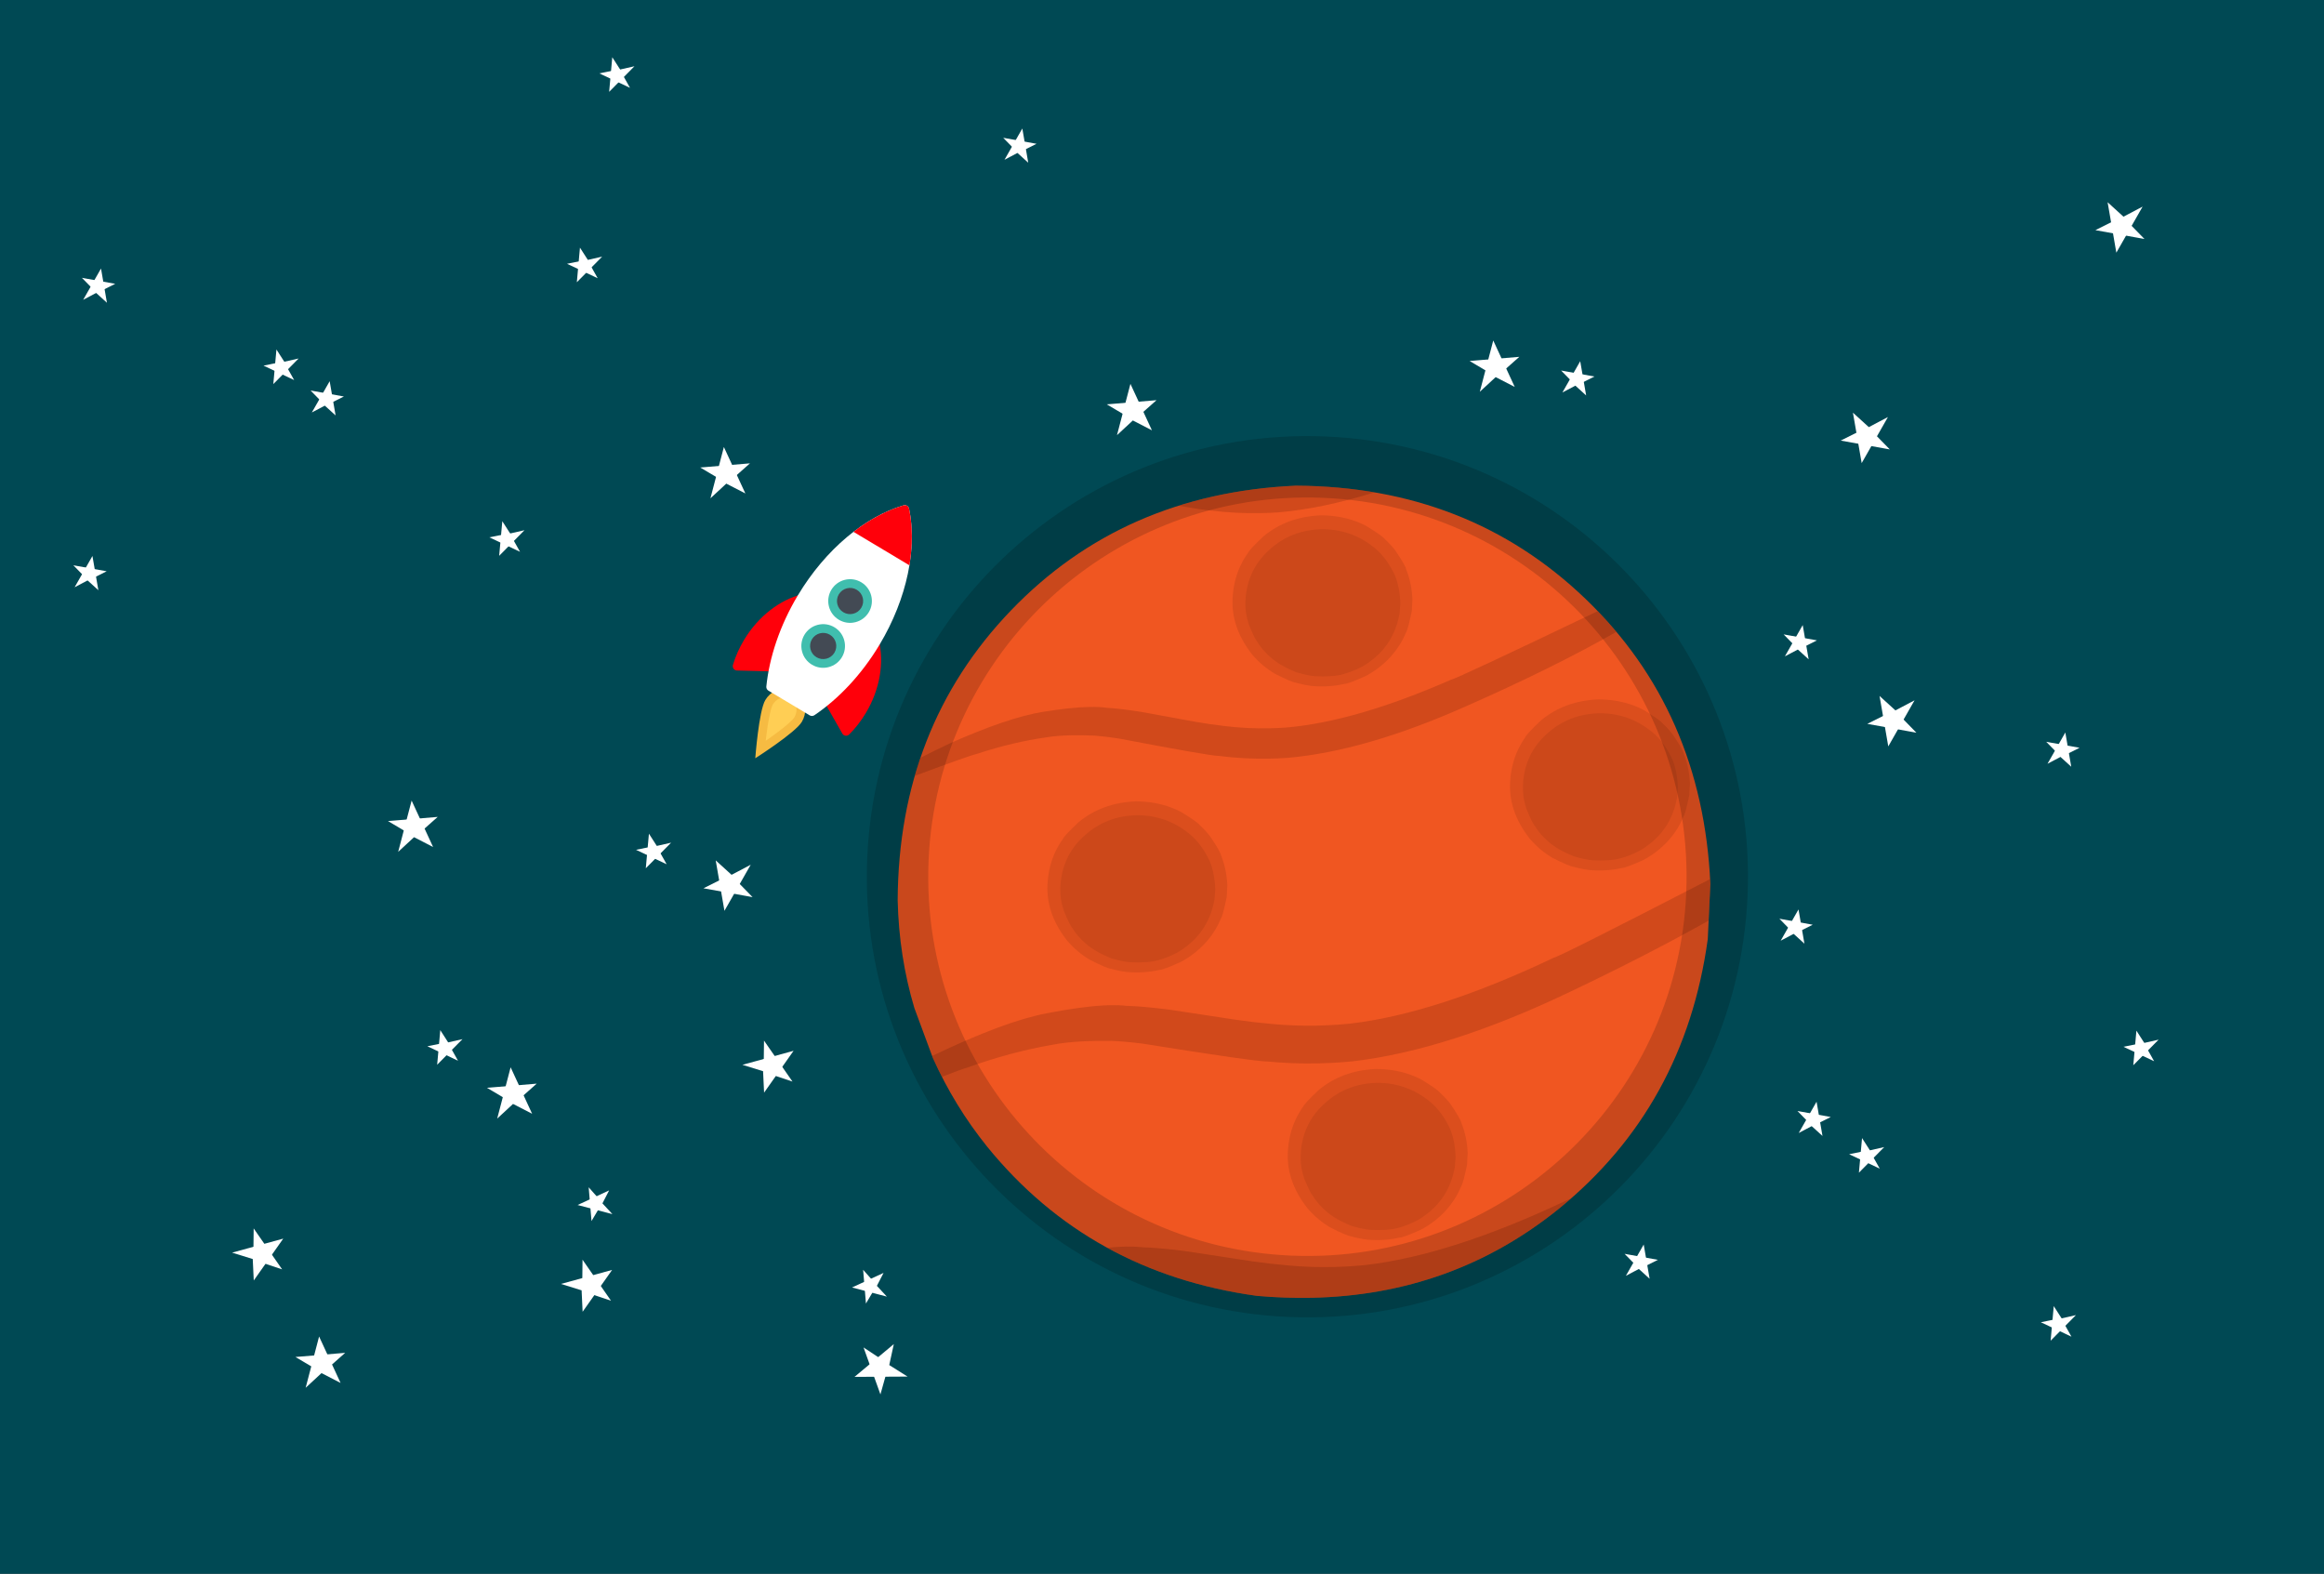 <?xml version="1.0" encoding="utf-8"?>
<svg xmlns="http://www.w3.org/2000/svg" xmlns:xlink="http://www.w3.org/1999/xlink" version= "1.1" width="1920px" height="1300px" viewBox="-600 64 1920 1300">
<rect x="-600" y="64" width="1920" height="1300" fill="#333333" stroke="none"/>
<g id="layer1">
<g style="fill:rgb(0,73,84); fill-opacity:1.0; stroke-linejoin: miter">
<path d="M-600.001,61.973C-600.538,61.973,-601.053,62.187,-601.433,62.567C-601.813,62.947,-602.027,63.462,-602.027,63.999L-602.025,1364C-602.025,1365.118,-601.119,1366.025,-600,1366.025L1320.001,1366.026C1320.538,1366.026,1321.053,1365.813,1321.433,1365.433C1321.813,1365.053,1322.026,1364.538,1322.026,1364.001L1322.025,64C1322.025,62.881,1321.118,61.974,1320,61.974L-600.001,61.973 Z"/>
</g>
<g style="fill:rgb(240,86,33); fill-opacity:1.0; stroke-linejoin: miter">
<path d="M470.573,465.199Q327.99,471.672,235.171,568.307Q142.351,664.942,141.624,807.67Q142.694,854.152,155.413,896.673L170.637,937.812Q188.57,977.764,215.705,1011.403Q300.373,1115.456,438.479,1134.471Q461.459,1136.487,483.434,1136.045Q599.699,1133.703,687.828,1062.537Q791.88,977.869,810.896,839.763L813.043,794.147Q806.57,651.564,709.935,558.745Q613.3,465.926,470.573,465.199 Z"/>
</g>
<g>
<g style="fill:rgb(165,56,19); fill-opacity:0.271; stroke-linejoin: miter">
<path d="M413.974,795.3L413.474,804.908Q410.281,820.581,408.528,823.048Q406.184,828.678,402.911,833.751Q396.365,843.897,386.106,851.817Q380.941,855.775,375.343,858.72Q360.971,865.198,357.577,865.278Q345.085,868.132,330.864,866.936Q324.072,866.042,317.866,864.264Q314.397,863.927,300.569,856.939Q289.918,850.73,281.612,840.983Q263.035,817.376,265.628,791.498Q266.74,778.616,271.875,767.655Q274.442,762.174,278.014,757.173Q279.23,754.315,290.879,743.366Q310.275,727.16,338.337,725.964Q352.38,726.041,364.398,729.948Q370.407,731.901,375.909,734.813Q389.222,742.928,391.277,745.701Q396.02,750.048,399.776,754.913Q408.301,767.527,408.822,770.671Q413.372,781.951,413.974,795.3"/>
</g>
<g style="fill:rgb(165,56,19); fill-opacity:0.271; stroke-linejoin: miter">
<path d="M404.002,798.827L403.352,807.085Q398.692,832.514,378.723,846.834Q370.804,853.047,356.875,857.19Q347.787,859.631,333.527,858.841Q327.779,858.432,318.934,855.831Q318.104,855.818,311.838,852.845Q300.126,847.496,292.214,838.785Q289.046,835.602,285.825,830.492Q283.77,828.215,278.909,816.391Q275.652,806.881,276.005,797.081Q277.1,771.685,295.126,755.05Q313.824,737.562,340.486,737.42Q365.491,737.859,384.37,754.297Q393.407,762.389,399.634,775.891Q403.586,785.776,404.002,798.827"/>
</g>
</g>
<g>
<g style="fill:rgb(165,56,19); fill-opacity:0.271; stroke-linejoin: miter">
<path d="M612.539,1016.376L612.038,1025.984Q608.845,1041.658,607.093,1044.124Q604.748,1049.754,601.475,1054.827Q594.929,1064.973,584.671,1072.893Q579.505,1076.851,573.908,1079.796Q559.535,1086.274,556.142,1086.354Q543.65,1089.208,529.429,1088.012Q522.636,1087.118,516.431,1085.34Q512.962,1085.003,499.134,1078.015Q488.482,1071.806,480.177,1062.06Q461.599,1038.453,464.193,1012.574Q465.305,999.692,470.439,988.731Q473.006,983.25,476.579,978.249Q477.795,975.392,489.443,964.442Q508.839,948.236,536.901,947.04Q550.945,947.117,562.962,951.024Q568.971,952.977,574.474,955.889Q587.787,964.005,589.842,966.777Q594.585,971.125,598.34,975.989Q606.866,988.604,607.386,991.747Q611.937,1003.027,612.539,1016.376"/>
</g>
<g style="fill:rgb(165,56,19); fill-opacity:0.271; stroke-linejoin: miter">
<path d="M602.566,1019.903L601.916,1028.161Q597.257,1053.59,577.288,1067.91Q569.368,1074.123,555.439,1078.266Q546.351,1080.707,532.091,1079.918Q526.344,1079.508,517.499,1076.907Q516.668,1076.894,510.403,1073.921Q498.691,1068.572,490.779,1059.861Q487.61,1056.678,484.389,1051.568Q482.334,1049.291,477.474,1037.467Q474.217,1027.957,474.569,1018.157Q475.664,992.761,493.69,976.126Q512.389,958.639,539.05,958.496Q564.055,958.936,582.934,975.373Q591.971,983.465,598.198,996.967Q602.15,1006.852,602.566,1019.903"/>
</g>
</g>
<g>
<g style="fill:rgb(165,56,19); fill-opacity:0.271; stroke-linejoin: miter">
<path d="M796.159,711.074L795.658,720.682Q792.465,736.355,790.713,738.822Q788.368,744.452,785.095,749.524Q778.549,759.671,768.29,767.591Q763.125,771.549,757.528,774.494Q743.155,780.971,739.762,781.052Q727.27,783.906,713.049,782.71Q706.256,781.816,700.051,780.037Q696.582,779.701,682.754,772.713Q672.102,766.503,663.797,756.757Q645.22,733.15,647.813,707.272Q648.925,694.39,654.059,683.428Q656.626,677.948,660.199,672.947Q661.415,670.089,673.063,659.139Q692.459,642.933,720.521,641.738Q734.565,641.815,746.582,645.722Q752.591,647.675,758.094,650.587Q771.407,658.702,773.462,661.475Q778.204,665.822,781.96,670.687Q790.486,683.301,791.006,686.444Q795.557,697.725,796.159,711.074"/>
</g>
<g style="fill:rgb(165,56,19); fill-opacity:0.271; stroke-linejoin: miter">
<path d="M786.186,714.601L785.536,722.859Q780.877,748.287,760.908,762.608Q752.988,768.821,739.059,772.963Q729.971,775.405,715.712,774.615Q709.964,774.206,701.119,771.605Q700.288,771.592,694.023,768.618Q682.311,763.27,674.399,754.559Q671.23,751.375,668.01,746.266Q665.954,743.988,661.094,732.165Q657.837,722.655,658.189,712.854Q659.284,687.459,677.31,670.824Q696.009,653.336,722.67,653.194Q747.675,653.633,766.554,670.071Q775.591,678.163,781.818,691.665Q785.77,701.549,786.186,714.601"/>
</g>
</g>
<g>
<g style="fill:rgb(165,56,19); fill-opacity:0.271; stroke-linejoin: miter">
<path d="M566.891,559.024L566.391,568.632Q563.198,584.305,561.446,586.772Q559.101,592.402,555.828,597.475Q549.282,607.621,539.023,615.541Q533.858,619.499,528.26,622.444Q513.888,628.922,510.495,629.002Q498.002,631.856,483.781,630.66Q476.989,629.766,470.784,627.987Q467.314,627.651,453.487,620.663Q442.835,614.453,434.53,604.707Q415.952,581.1,418.546,555.222Q419.658,542.34,424.792,531.379Q427.359,525.898,430.932,520.897Q432.147,518.039,443.796,507.09Q463.192,490.883,491.254,489.688Q505.297,489.765,517.315,493.672Q523.324,495.625,528.826,498.537Q542.139,506.652,544.194,509.425Q548.937,513.772,552.693,518.637Q561.218,531.251,561.739,534.395Q566.289,545.675,566.891,559.024"/>
</g>
<g style="fill:rgb(165,56,19); fill-opacity:0.271; stroke-linejoin: miter">
<path d="M556.919,562.551L556.269,570.809Q551.609,596.237,531.64,610.558Q523.721,616.771,509.792,620.913Q500.704,623.355,486.444,622.565Q480.697,622.156,471.851,619.554Q471.021,619.542,464.755,616.568Q453.044,611.22,445.132,602.509Q441.963,599.325,438.742,594.216Q436.687,591.938,431.826,580.115Q428.569,570.605,428.922,560.804Q430.017,535.409,448.043,518.774Q466.741,501.286,493.403,501.144Q518.408,501.583,537.287,518.021Q546.324,526.112,552.551,539.615Q556.503,549.499,556.919,562.551"/>
</g>
</g>
<g style="fill:rgb(165,56,19); fill-opacity:0.404; stroke-linejoin: miter">
<path d="M720.002,568.812Q603.777,624.531,598.747,625.485Q519.944,660.056,462.596,664.986Q455.65,665.473,448.779,665.611Q429.378,666.002,410.567,663.616Q399.226,662.285,387.491,660.24L343.036,652.09Q324.981,649.279,314.514,648.699Q308.486,647.806,300.018,647.976Q284.73,648.284,261.487,652.06Q232.832,656.723,184.792,678.034Q171.567,684.308,160.428,689.997Q157.915,697.385,155.736,704.942Q200.91,688.109,207.807,686.499Q236.878,677.01,264.424,673.099Q273.054,671.636,285.202,671.392Q293.742,671.22,304.021,671.65Q312.824,672.273,324.595,674.113Q399.238,688.365,407.102,688.458Q427.871,691.107,449.325,690.675Q456.467,690.531,463.685,690.046Q527.519,684.481,609.746,648.047Q682.272,616.166,735.416,585.945Q728.063,577.187,720.01,568.811 Z"/>
</g>
<g style="fill:rgb(165,56,19); fill-opacity:0.404; stroke-linejoin: miter">
<path d="M812.835,790.152Q689.065,854.033,683.276,855.312Q586.525,901.288,515.355,909.575Q506.731,910.442,498.187,910.872Q493.109,911.128,488.06,911.229Q469.117,911.611,450.567,909.826Q436.406,908.595,421.727,906.491L366.109,898.021Q343.539,895.201,330.493,894.873Q324.728,894.195,317.209,894.347Q314.902,894.393,312.43,894.518Q293.419,895.475,264.641,901.047Q229.162,907.924,170.189,936.245Q170.133,936.274,170.077,936.303L170.637,937.812Q174.223,945.8,178.177,953.536Q194.793,947.068,199.144,945.913Q234.959,933.014,269.086,927.114Q279.768,924.97,294.875,924.209Q299.558,923.973,304.667,923.87Q311.142,923.74,318.3,923.823Q329.277,924.268,343.991,926.115Q437.4,941.045,447.188,940.865Q467.691,942.853,488.652,942.431Q494.214,942.319,499.808,942.037Q508.689,941.59,517.651,940.715Q596.867,931.393,697.808,882.971Q760.709,853.026,811.607,824.473L811.61,824.474L811.61,824.475L811.607,824.474L811.615,824.475L811.615,824.475L811.615,824.475L811.615,824.475L811.616,824.475L813.043,794.147Q812.952,792.145,812.843,790.152 Z"/>
</g>
<g style="fill:rgb(165,56,19); fill-opacity:0.404; stroke-linejoin: miter">
<path d="M697.869,1054.063Q696.548,1054.613,696.061,1054.721Q599.311,1100.696,528.14,1108.984Q519.517,1109.851,510.973,1110.281Q505.895,1110.537,500.846,1110.638Q481.903,1111.02,463.352,1109.235Q449.191,1108.004,434.513,1105.9L378.894,1097.43Q356.324,1094.61,343.279,1094.282Q337.514,1093.604,329.995,1093.756Q327.688,1093.802,325.216,1093.927Q320.288,1094.175,314.704,1094.733Q370.03,1125.047,438.479,1134.471Q461.459,1136.487,483.434,1136.045Q599.699,1133.703,687.828,1062.537Q692.955,1058.365,697.876,1054.063 Z"/>
</g>
<g style="fill:rgb(165,56,19); fill-opacity:0.404; stroke-linejoin: miter">
<path d="M470.573,465.199Q418.853,467.547,373.681,481.758Q395.657,485.601,399.729,485.649Q420.498,488.298,441.952,487.866Q449.094,487.722,456.312,487.237Q492.915,484.046,535.566,470.705Q504.364,465.371,470.573,465.199 Z"/>
</g>
<g style="fill:rgb(255,206,84); fill-opacity:1.0; stroke-linejoin: miter">
<path d="M28.229,683.272C28.579,679.625,29.059,674.979,29.686,670.132C32.033,651.85,34.243,646.005,35.359,644.146C37.026,641.353,39.41,639.154,42.252,637.779L43.235,637.303L51.896,622.636L69.837,635.201L61.628,648.275L61.669,649.394C61.806,652.548,60.991,655.69,59.326,658.489C58.208,660.341,54.111,665.061,39.116,675.77C35.136,678.61,31.267,681.242,28.229,683.272 Z"/>
</g>
<g style="fill:rgb(246,187,66); fill-opacity:1.0; stroke-linejoin: miter">
<path d="M50.778,617.448L40.683,634.533C37.344,636.148,34.37,638.779,32.264,642.299C26.883,651.294,23.984,690.36,23.984,690.36C23.984,690.36,57.032,669.338,62.421,660.336C64.519,656.823,65.434,652.952,65.276,649.241L74.709,634.216L50.778,617.448 Z M59.17,645.404L57.979,647.309L58.073,649.55C58.175,651.998,57.536,654.451,56.229,656.636C55.799,657.355,52.842,661.532,37.043,672.819C35.533,673.892,34.049,674.936,32.616,675.924C32.814,674.193,33.028,672.393,33.267,670.564C35.739,651.301,38.016,646.721,38.456,645.999C39.762,643.81,41.623,642.091,43.823,641.031L45.789,640.079L46.9,638.2L53.016,627.83L64.954,636.189L59.17,645.404 Z"/>
</g>
<g style="fill:rgb(255,0,10); fill-opacity:1.0; stroke-linejoin: miter">
<path d="M82.489,645.269C84.219,643.857,85.935,642.388,87.629,640.876L120.385,602.324C121.634,600.388,122.854,598.422,124.048,596.441C124.73,595.287,125.412,594.133,126.07,592.974C130.489,611.203,127.154,633.2,115.302,653.02C111.349,659.619,106.746,665.498,101.682,670.587C101.647,670.623,101.446,670.821,101.446,670.821C100.302,671.873,98.557,672.098,97.157,671.261C96.693,670.979,96.316,670.61,96.035,670.189C96.035,670.189,95.82,669.855,95.75,669.704L82.034,645.634C82.19,645.513,82.334,645.39,82.489,645.269 Z"/>
</g>
<g style="fill:rgb(255,0,10); fill-opacity:1.0; stroke-linejoin: miter">
<path d="M62.433,554.892C61.724,556.025,61.03,557.171,60.337,558.322C59.154,560.306,57.998,562.311,56.889,564.326C50.144,567.069,38.401,611.426,38.401,611.426C37.875,613.633,37.392,615.835,36.962,618.033C36.922,618.224,36.893,618.411,36.853,618.601L9.153,617.9C8.991,617.908,8.591,617.878,8.591,617.878C8.087,617.829,7.589,617.671,7.115,617.392C5.714,616.554,5.094,614.914,5.479,613.403C5.479,613.403,5.554,613.139,5.575,613.09C7.659,606.222,10.657,599.388,14.608,592.783C26.47,572.955,44.274,559.615,62.433,554.892 Z"/>
</g>
<g style="fill:rgb(255,255,255); fill-opacity:1.0; stroke-linejoin: miter">
<path d="M59.037,556.018C44.178,580.862,35.565,607.139,33.109,631.115C32.998,632.453,33.619,633.792,34.851,634.525L68.945,654.929C70.176,655.657,71.651,655.576,72.777,654.845C92.747,641.342,111.822,621.333,126.681,596.489C149.776,557.897,157.734,516.337,151.052,484.281C150.856,483.326,150.255,482.369,149.354,481.826C148.443,481.285,147.321,481.207,146.376,481.488C114.972,490.759,82.122,517.429,59.037,556.018 Z"/>
</g>
<g style="fill:rgb(67,74,84); fill-opacity:1.0; stroke-linejoin: miter">
<path d="M105.808,574.475C102.07,575.414,98.192,574.839,94.889,572.863C91.585,570.883,89.244,567.737,88.304,563.999C87.365,560.261,87.94,556.383,89.915,553.075C91.89,549.773,95.046,547.429,98.773,546.493C102.511,545.553,106.389,546.128,109.702,548.101C116.527,552.188,118.759,561.065,114.676,567.889C112.691,571.194,109.545,573.535,105.818,574.472C105.808,574.475,105.808,574.475,105.808,574.475 Z"/>
</g>
<g style="fill:rgb(67,74,84); fill-opacity:1.0; stroke-linejoin: miter">
<path d="M83.591,611.611C79.854,612.551,75.977,611.981,72.673,610C69.37,608.025,67.028,604.874,66.089,601.141C65.15,597.403,65.724,593.52,67.698,590.212C69.674,586.91,72.819,584.569,76.557,583.629C80.295,582.69,84.173,583.265,87.486,585.238C94.311,589.325,96.543,598.202,92.461,605.025C90.476,608.336,87.33,610.671,83.591,611.611L83.591,611.612 Z"/>
</g>
<g style="fill:rgb(64,190,174); fill-opacity:1.0; stroke-linejoin: miter">
<path d="M111.556,545.009C107.419,542.539,102.566,541.822,97.894,542.996C93.232,544.168,89.296,547.096,86.819,551.228C84.353,555.358,83.63,560.213,84.803,564.879C85.978,569.552,88.909,573.482,93.036,575.96C97.173,578.43,102.025,579.142,106.687,577.97C111.359,576.796,115.297,573.874,117.773,569.741C122.878,561.209,120.089,550.114,111.556,545.009 Z M111.58,566.036C110.041,568.601,107.619,570.301,104.929,570.978C102.249,571.652,99.3,571.301,96.742,569.766C91.615,566.699,89.944,560.055,93.012,554.928C94.54,552.366,96.974,550.668,99.653,549.994C102.344,549.318,105.281,549.665,107.85,551.198C112.976,554.265,114.647,560.909,111.58,566.036 Z"/>
</g>
<g style="fill:rgb(64,190,174); fill-opacity:1.0; stroke-linejoin: miter">
<path d="M75.68,580.138C71.007,581.313,67.08,584.232,64.603,588.365C62.126,592.497,61.413,597.35,62.588,602.022C63.761,606.689,66.682,610.622,70.82,613.097C74.957,615.567,79.8,616.288,84.472,615.113C89.144,613.938,93.081,611.011,95.558,606.878C100.662,598.346,97.873,587.25,89.34,582.146C85.204,579.676,80.352,578.963,75.68,580.138 Z M89.364,603.173C87.827,605.743,85.403,607.438,82.713,608.115C80.032,608.788,77.085,608.443,74.526,606.903C69.398,603.836,67.728,597.192,70.795,592.065C72.324,589.503,74.758,587.804,77.437,587.131C80.128,586.455,83.065,586.802,85.634,588.335C90.761,591.402,92.431,598.045,89.364,603.173 Z"/>
</g>
<g style="fill:rgb(255,0,10); fill-opacity:1.0; stroke-linejoin: miter">
<path d="M151.341,530.985L105.095,503.324C118.503,492.994,132.585,485.561,146.376,481.488C147.321,481.207,148.443,481.285,149.354,481.826C150.255,482.369,150.856,483.326,151.052,484.281C153.993,498.368,154.097,514.287,151.341,530.985 Z"/>
</g>
<g style="fill:rgb(17,123,189); fill-opacity:1.0; stroke-linejoin: miter">
<path d="M194.238,1289.266L194.238,1289.267Q194.237,1289.267,194.258,1289.267Q194.279,1289.267,194.354,1289.267Q194.466,1289.267,194.513,1289.267Q194.581,1289.267,194.628,1289.268L194.672,1289.268Q194.71,1289.268,194.733,1289.268L194.753,1289.268Q194.77,1289.268,194.777,1289.268Q194.79,1289.268,194.787,1289.268Q194.798,1289.268,194.903,1289.268Q194.942,1289.268,194.999,1289.268L195.125,1289.268L195.178,1289.268Q195.225,1289.267,195.256,1289.267Q195.338,1289.267,195.337,1289.267L195.315,1289.267L195.255,1289.267L195.165,1289.267L195.052,1289.267L194.924,1289.267L194.41,1289.267L194.319,1289.267L194.26,1289.266L194.238,1289.266"/>
</g>
<g>
<g style="fill:rgb(255,255,255); fill-opacity:1.0; stroke-linejoin: miter">
<path d="M-1.96,433.257L-7.514,454.445L-13.067,475.633Q-6.514,469.567,0.04,463.501Q7.918,467.565,15.795,471.629L-1.96,433.257"/>
</g>
<g style="fill:rgb(255,255,255); fill-opacity:1.0; stroke-linejoin: miter">
<path d="M-16.297,449.763L-18.891,449.976L-21.485,450.188Q-10.341,456.795,0.802,463.402Q10.196,455.076,19.59,446.75L-16.297,449.763"/>
</g>
</g>
<g>
<g style="fill:rgb(255,255,255); fill-opacity:1.0; stroke-linejoin: miter">
<path d="M-259.938,725.321L-265.492,746.51L-271.045,767.698Q-264.492,761.632,-257.938,755.565Q-250.061,759.629,-242.183,763.693L-259.938,725.321"/>
</g>
<g style="fill:rgb(255,255,255); fill-opacity:1.0; stroke-linejoin: miter">
<path d="M-274.275,741.828L-276.869,742.04L-279.463,742.253Q-268.32,748.86,-257.176,755.467Q-247.782,747.141,-238.388,738.815L-274.275,741.828"/>
</g>
</g>
<g>
<g style="fill:rgb(255,255,255); fill-opacity:1.0; stroke-linejoin: miter">
<path d="M-178.138,945.664L-183.691,966.852L-189.245,988.041Q-182.691,981.974,-176.138,975.908Q-168.26,979.972,-160.382,984.036L-178.138,945.664"/>
</g>
<g style="fill:rgb(255,255,255); fill-opacity:1.0; stroke-linejoin: miter">
<path d="M-192.475,962.17L-195.069,962.383L-197.663,962.595Q-186.519,969.202,-175.375,975.81Q-165.981,967.484,-156.587,959.157L-192.475,962.17"/>
</g>
</g>
<g>
<g style="fill:rgb(255,255,255); fill-opacity:1.0; stroke-linejoin: miter">
<path d="M-336.379,1168.027L-341.932,1189.216L-347.486,1210.404Q-340.932,1204.337,-334.378,1198.271Q-326.501,1202.335,-318.623,1206.399L-336.379,1168.027"/>
</g>
<g style="fill:rgb(255,255,255); fill-opacity:1.0; stroke-linejoin: miter">
<path d="M-350.716,1184.534L-353.31,1184.746L-355.904,1184.958Q-344.76,1191.566,-333.616,1198.173Q-324.222,1189.847,-314.828,1181.521L-350.716,1184.534"/>
</g>
</g>
<g>
<g style="fill:rgb(255,255,255); fill-opacity:1.0; stroke-linejoin: miter">
<path d="M333.918,381.086L328.365,402.274L322.811,423.463Q329.365,417.396,335.918,411.33Q343.796,415.394,351.673,419.458L333.918,381.086"/>
</g>
<g style="fill:rgb(255,255,255); fill-opacity:1.0; stroke-linejoin: miter">
<path d="M319.581,397.593L316.987,397.805L314.393,398.017Q325.537,404.625,336.681,411.232Q346.075,402.906,355.469,394.579L319.581,397.593"/>
</g>
</g>
<g>
<g style="fill:rgb(255,255,255); fill-opacity:1.0; stroke-linejoin: miter">
<path d="M1106.289,669.09L1098.926,682.005L1091.563,694.921Q1096.925,692.095,1102.287,689.269Q1106.738,693.318,1111.189,697.366L1106.289,669.09"/>
</g>
<g style="fill:rgb(255,255,255); fill-opacity:1.0; stroke-linejoin: miter">
<path d="M1093.99,677.393L1092.252,677.077L1090.514,676.76Q1096.659,683.049,1102.805,689.339Q1110.426,685.53,1118.048,681.722L1093.99,677.393"/>
</g>
</g>
<g>
<g style="fill:rgb(255,255,255); fill-opacity:1.0; stroke-linejoin: miter">
<path d="M885.848,815.252L878.485,828.168L871.122,841.084Q876.484,838.258,881.846,835.432Q886.297,839.48,890.748,843.529L885.848,815.252"/>
</g>
<g style="fill:rgb(255,255,255); fill-opacity:1.0; stroke-linejoin: miter">
<path d="M873.549,823.555L871.811,823.239L870.073,822.923Q876.218,829.212,882.363,835.501Q889.985,831.693,897.606,827.884L873.549,823.555"/>
</g>
</g>
<g>
<g style="fill:rgb(255,255,255); fill-opacity:1.0; stroke-linejoin: miter">
<path d="M900.77,974.082L893.407,986.998L886.043,999.913Q891.406,997.087,896.768,994.261Q901.219,998.31,905.669,1002.358L900.77,974.082"/>
</g>
<g style="fill:rgb(255,255,255); fill-opacity:1.0; stroke-linejoin: miter">
<path d="M888.47,982.385L886.732,982.069L884.994,981.752Q891.14,988.042,897.285,994.331Q904.906,990.523,912.528,986.714L888.47,982.385"/>
</g>
</g>
<g>
<g style="fill:rgb(255,255,255); fill-opacity:1.0; stroke-linejoin: miter">
<path d="M757.962,1092.068L750.598,1104.984L743.235,1117.9Q748.597,1115.074,753.96,1112.248Q758.41,1116.296,762.861,1120.345L757.962,1092.068"/>
</g>
<g style="fill:rgb(255,255,255); fill-opacity:1.0; stroke-linejoin: miter">
<path d="M745.662,1100.372L743.924,1100.055L742.186,1099.739Q748.332,1106.028,754.477,1112.318Q762.098,1108.509,769.72,1104.701L745.662,1100.372"/>
</g>
</g>
<g>
<g style="fill:rgb(255,255,255); fill-opacity:1.0; stroke-linejoin: miter">
<path d="M889.332,580.361L881.969,593.277L874.606,606.192Q879.968,603.366,885.33,600.54Q889.781,604.589,894.232,608.637L889.332,580.361"/>
</g>
<g style="fill:rgb(255,255,255); fill-opacity:1.0; stroke-linejoin: miter">
<path d="M877.033,588.664L875.295,588.348L873.557,588.031Q879.702,594.321,885.847,600.61Q893.469,596.802,901.09,592.993L877.033,588.664"/>
</g>
</g>
<g>
<g style="fill:rgb(255,255,255); fill-opacity:1.0; stroke-linejoin: miter">
<path d="M705.517,362.396L698.154,375.311L690.791,388.227Q696.153,385.401,701.515,382.575Q705.966,386.624,710.417,390.672L705.517,362.396"/>
</g>
<g style="fill:rgb(255,255,255); fill-opacity:1.0; stroke-linejoin: miter">
<path d="M693.218,370.699L691.48,370.382L689.742,370.066Q695.887,376.355,702.032,382.645Q709.654,378.836,717.275,375.028L693.218,370.699"/>
</g>
</g>
<g>
<g style="fill:rgb(255,255,255); fill-opacity:1.0; stroke-linejoin: miter">
<path d="M244.601,170.153L237.238,183.069L229.875,195.985Q235.237,193.159,240.6,190.333Q245.05,194.381,249.501,198.429L244.601,170.153"/>
</g>
<g style="fill:rgb(255,255,255); fill-opacity:1.0; stroke-linejoin: miter">
<path d="M232.302,178.456L230.564,178.14L228.826,177.823Q234.971,184.113,241.117,190.402Q248.738,186.594,256.36,182.785L232.302,178.456"/>
</g>
</g>
<g>
<g style="fill:rgb(255,255,255); fill-opacity:1.0; stroke-linejoin: miter">
<path d="M633.665,345.263L628.111,366.452L622.558,387.64Q629.111,381.574,635.665,375.507Q643.542,379.572,651.42,383.636L633.665,345.263"/>
</g>
<g style="fill:rgb(255,255,255); fill-opacity:1.0; stroke-linejoin: miter">
<path d="M619.327,361.77L616.734,361.982L614.14,362.195Q625.284,368.802,636.427,375.409Q645.821,367.083,655.215,358.757L619.327,361.77"/>
</g>
</g>
<g>
<g style="fill:rgb(255,255,255); fill-opacity:1.0; stroke-linejoin: miter">
<path d="M-327.641,378.899L-335.004,391.815L-342.367,404.731Q-337.005,401.905,-331.643,399.079Q-327.192,403.127,-322.741,407.176L-327.641,378.899"/>
</g>
<g style="fill:rgb(255,255,255); fill-opacity:1.0; stroke-linejoin: miter">
<path d="M-339.94,387.202L-341.678,386.886L-343.416,386.57Q-337.271,392.859,-331.126,399.148Q-323.504,395.34,-315.883,391.531L-339.94,387.202"/>
</g>
</g>
<g>
<g style="fill:rgb(255,255,255); fill-opacity:1.0; stroke-linejoin: miter">
<path d="M-523.628,523.282L-530.991,536.198L-538.354,549.114Q-532.992,546.288,-527.629,543.462Q-523.179,547.51,-518.728,551.558L-523.628,523.282"/>
</g>
<g style="fill:rgb(255,255,255); fill-opacity:1.0; stroke-linejoin: miter">
<path d="M-535.927,531.585L-537.665,531.269L-539.403,530.952Q-533.258,537.242,-527.112,543.531Q-519.491,539.723,-511.869,535.914L-535.927,531.585"/>
</g>
</g>
<g>
<g style="fill:rgb(255,255,255); fill-opacity:1.0; stroke-linejoin: miter">
<path d="M-516.553,285.821L-523.916,298.736L-531.279,311.652Q-525.917,308.826,-520.555,306Q-516.104,310.049,-511.653,314.097L-516.553,285.821"/>
</g>
<g style="fill:rgb(255,255,255); fill-opacity:1.0; stroke-linejoin: miter">
<path d="M-528.852,294.124L-530.59,293.808L-532.328,293.491Q-526.183,299.781,-520.038,306.07Q-512.416,302.261,-504.795,298.453L-528.852,294.124"/>
</g>
</g>
<g>
<g style="fill:rgb(255,255,255); fill-opacity:1.0; stroke-linejoin: miter">
<path d="M960.027,680.565L970.875,661.536L981.723,642.507Q973.823,646.671,965.922,650.834Q959.365,644.87,952.808,638.905L960.027,680.565"/>
</g>
<g style="fill:rgb(255,255,255); fill-opacity:1.0; stroke-linejoin: miter">
<path d="M978.147,668.332L980.708,668.798L983.268,669.264Q974.215,659.998,965.161,650.732Q953.932,656.343,942.703,661.954L978.147,668.332"/>
</g>
</g>
<g>
<g style="fill:rgb(255,255,255); fill-opacity:1.0; stroke-linejoin: miter">
<path d="M938.042,446.559L948.89,427.53L959.739,408.501Q951.838,412.665,943.938,416.828Q937.381,410.864,930.823,404.899L938.042,446.559"/>
</g>
<g style="fill:rgb(255,255,255); fill-opacity:1.0; stroke-linejoin: miter">
<path d="M956.163,434.326L958.723,434.792L961.284,435.258Q952.23,425.992,943.176,416.726Q931.947,422.337,920.718,427.948L956.163,434.326"/>
</g>
</g>
<g>
<g style="fill:rgb(255,255,255); fill-opacity:1.0; stroke-linejoin: miter">
<path d="M1148.443,272.728L1159.291,253.699L1170.139,234.67Q1162.239,238.834,1154.339,242.998Q1147.781,237.033,1141.224,231.068L1148.443,272.728"/>
</g>
<g style="fill:rgb(255,255,255); fill-opacity:1.0; stroke-linejoin: miter">
<path d="M1166.564,260.495L1169.124,260.961L1171.685,261.428Q1162.631,252.161,1153.577,242.895Q1142.348,248.506,1131.119,254.117L1166.564,260.495"/>
</g>
</g>
<g>
<g style="fill:rgb(255,255,255); fill-opacity:1.0; stroke-linejoin: miter">
<path d="M-374.202,381.275L-363.747,370.705L-353.292,360.135Q-359.203,361.477,-365.114,362.819Q-368.365,357.757,-371.616,352.694L-374.202,381.275"/>
</g>
<g style="fill:rgb(255,255,255); fill-opacity:1.0; stroke-linejoin: miter">
<path d="M-360.172,376.438L-358.576,377.194L-356.979,377.949Q-361.287,370.284,-365.595,362.618Q-373.942,364.324,-382.29,366.03L-360.172,376.438"/>
</g>
</g>
<g>
<g style="fill:rgb(255,255,255); fill-opacity:1.0; stroke-linejoin: miter">
<path d="M-123.442,297.148L-112.987,286.578L-102.532,276.008Q-108.443,277.349,-114.354,278.691Q-117.605,273.629,-120.857,268.566L-123.442,297.148"/>
</g>
<g style="fill:rgb(255,255,255); fill-opacity:1.0; stroke-linejoin: miter">
<path d="M-109.413,292.311L-107.816,293.066L-106.219,293.821Q-110.527,286.156,-114.835,278.49Q-123.183,280.196,-131.531,281.902L-109.413,292.311"/>
</g>
</g>
<g>
<g style="fill:rgb(255,255,255); fill-opacity:1.0; stroke-linejoin: miter">
<path d="M-96.747,139.868L-86.292,129.298L-75.837,118.728Q-81.748,120.07,-87.659,121.412Q-90.91,116.349,-94.162,111.287L-96.747,139.868"/>
</g>
<g style="fill:rgb(255,255,255); fill-opacity:1.0; stroke-linejoin: miter">
<path d="M-82.718,135.031L-81.121,135.786L-79.524,136.542Q-83.832,128.876,-88.141,121.21Q-96.488,122.917,-104.836,124.623L-82.718,135.031"/>
</g>
</g>
<g>
<g style="fill:rgb(255,255,255); fill-opacity:1.0; stroke-linejoin: miter">
<path d="M-187.602,523.134L-177.147,512.564L-166.692,501.993Q-172.603,503.335,-178.514,504.677Q-181.765,499.615,-185.016,494.552L-187.602,523.134"/>
</g>
<g style="fill:rgb(255,255,255); fill-opacity:1.0; stroke-linejoin: miter">
<path d="M-173.572,518.296L-171.976,519.052L-170.379,519.807Q-174.687,512.142,-178.995,504.476Q-187.343,506.182,-195.69,507.888L-173.572,518.296"/>
</g>
</g>
<g>
<g style="fill:rgb(255,255,255); fill-opacity:1.0; stroke-linejoin: miter">
<path d="M-66.464,781.246L-56.009,770.676L-45.554,760.106Q-51.465,761.448,-57.376,762.79Q-60.627,757.728,-63.878,752.665L-66.464,781.246"/>
</g>
<g style="fill:rgb(255,255,255); fill-opacity:1.0; stroke-linejoin: miter">
<path d="M-52.434,776.409L-50.838,777.165L-49.241,777.92Q-53.549,770.255,-57.857,762.589Q-66.204,764.295,-74.552,766.001L-52.434,776.409"/>
</g>
</g>
<g>
<g style="fill:rgb(255,255,255); fill-opacity:1.0; stroke-linejoin: miter">
<path d="M-238.837,943.538L-228.382,932.968L-217.927,922.398Q-223.838,923.74,-229.749,925.081Q-233,920.019,-236.251,914.957L-238.837,943.538"/>
</g>
<g style="fill:rgb(255,255,255); fill-opacity:1.0; stroke-linejoin: miter">
<path d="M-224.808,938.701L-223.211,939.456L-221.614,940.212Q-225.922,932.546,-230.23,924.88Q-238.578,926.587,-246.925,928.293L-224.808,938.701"/>
</g>
</g>
<g>
<g style="fill:rgb(255,255,255); fill-opacity:1.0; stroke-linejoin: miter">
<path d="M-1.494,816.392L9.354,797.362L20.202,778.333Q12.302,782.497,4.402,786.66Q-2.155,780.696,-8.713,774.731L-1.494,816.392"/>
</g>
<g style="fill:rgb(255,255,255); fill-opacity:1.0; stroke-linejoin: miter">
<path d="M16.627,804.158L19.188,804.624L21.748,805.091Q12.694,795.824,3.64,786.558Q-7.589,792.169,-18.818,797.78L16.627,804.158"/>
</g>
</g>
<g>
<g style="fill:rgb(255,255,255); fill-opacity:1.0; stroke-linejoin: miter">
<path d="M935.762,1032.706L946.217,1022.136L956.672,1011.566Q950.761,1012.908,944.85,1014.25Q941.599,1009.187,938.347,1004.125L935.762,1032.706"/>
</g>
<g style="fill:rgb(255,255,255); fill-opacity:1.0; stroke-linejoin: miter">
<path d="M949.791,1027.869L951.388,1028.624L952.985,1029.38Q948.677,1021.715,944.369,1014.049Q936.021,1015.755,927.673,1017.461L949.791,1027.869"/>
</g>
</g>
<g>
<g style="fill:rgb(255,255,255); fill-opacity:1.0; stroke-linejoin: miter">
<path d="M1162.439,943.968L1172.895,933.398L1183.35,922.828Q1177.438,924.17,1171.527,925.512Q1168.276,920.449,1165.025,915.387L1162.439,943.968"/>
</g>
<g style="fill:rgb(255,255,255); fill-opacity:1.0; stroke-linejoin: miter">
<path d="M1176.469,939.131L1178.065,939.886L1179.662,940.642Q1175.354,932.976,1171.046,925.311Q1162.699,927.017,1154.351,928.723L1176.469,939.131"/>
</g>
</g>
<g>
<g style="fill:rgb(255,255,255); fill-opacity:1.0; stroke-linejoin: miter">
<path d="M1094.146,1171.507L1104.601,1160.937L1115.056,1150.367Q1109.145,1151.709,1103.234,1153.051Q1099.983,1147.988,1096.732,1142.926L1094.146,1171.507"/>
</g>
<g style="fill:rgb(255,255,255); fill-opacity:1.0; stroke-linejoin: miter">
<path d="M1108.176,1166.67L1109.772,1167.425L1111.369,1168.181Q1107.061,1160.515,1102.753,1152.85Q1094.406,1154.556,1086.058,1156.262L1108.176,1166.67"/>
</g>
</g>
<g>
<g style="fill:rgb(255,255,255); fill-opacity:1.0; stroke-linejoin: miter">
<path d="M55.614,932.03L34.488,937.815L13.362,943.6Q21.892,946.242,30.423,948.884Q30.842,957.739,31.261,966.593L55.614,932.03"/>
</g>
<g style="fill:rgb(255,255,255); fill-opacity:1.0; stroke-linejoin: miter">
<path d="M34.151,927.867L32.67,925.727L31.189,923.587Q31.039,936.541,30.889,949.495Q42.796,953.468,54.704,957.44L34.151,927.867"/>
</g>
</g>
<g>
<g style="fill:rgb(255,255,255); fill-opacity:1.0; stroke-linejoin: miter">
<path d="M-94.308,1113.043L-115.434,1118.828L-136.56,1124.612Q-128.03,1127.255,-119.499,1129.897Q-119.08,1138.751,-118.661,1147.605L-94.308,1113.043"/>
</g>
<g style="fill:rgb(255,255,255); fill-opacity:1.0; stroke-linejoin: miter">
<path d="M-115.771,1108.88L-117.252,1106.739L-118.733,1104.599Q-118.883,1117.554,-119.033,1130.508Q-107.126,1134.48,-95.218,1138.453L-115.771,1108.88"/>
</g>
</g>
<g>
<g style="fill:rgb(255,255,255); fill-opacity:1.0; stroke-linejoin: miter">
<path d="M-366,1087.184L-387.127,1092.968L-408.253,1098.753Q-399.723,1101.396,-391.192,1104.038Q-390.773,1112.892,-390.354,1121.746L-366,1087.184"/>
</g>
<g style="fill:rgb(255,255,255); fill-opacity:1.0; stroke-linejoin: miter">
<path d="M-387.464,1083.021L-388.945,1080.88L-390.426,1078.74Q-390.576,1091.695,-390.726,1104.649Q-378.818,1108.621,-366.911,1112.594L-387.464,1083.021"/>
</g>
</g>
<g>
<g style="fill:rgb(255,255,255); fill-opacity:1.0; stroke-linejoin: miter">
<path d="M103.919,1127.547L118.301,1131.316L132.682,1135.085Q128.565,1130.637,124.447,1126.189Q127.206,1120.842,129.964,1115.495L103.919,1127.547"/>
</g>
<g style="fill:rgb(255,255,255); fill-opacity:1.0; stroke-linejoin: miter">
<path d="M115.123,1137.278L115.267,1139.039L115.411,1140.799Q119.896,1133.236,124.38,1125.672Q118.729,1119.296,113.078,1112.919L115.123,1137.278"/>
</g>
</g>
<g>
<g style="fill:rgb(255,255,255); fill-opacity:1.0; stroke-linejoin: miter">
<path d="M-122.816,1059.413L-108.435,1063.182L-94.053,1066.951Q-98.171,1062.503,-102.288,1058.055Q-99.53,1052.708,-96.771,1047.361L-122.816,1059.413"/>
</g>
<g style="fill:rgb(255,255,255); fill-opacity:1.0; stroke-linejoin: miter">
<path d="M-111.612,1069.144L-111.468,1070.904L-111.324,1072.665Q-106.839,1065.101,-102.355,1057.537Q-108.006,1051.161,-113.657,1044.785L-111.612,1069.144"/>
</g>
</g>
<g>
<g style="fill:rgb(255,255,255); fill-opacity:1.0; stroke-linejoin: miter">
<path d="M105.968,1201.385L127.871,1201.265L149.775,1201.145Q142.219,1196.385,134.663,1191.625Q136.55,1182.964,138.437,1174.303L105.968,1201.385"/>
</g>
<g style="fill:rgb(255,255,255); fill-opacity:1.0; stroke-linejoin: miter">
<path d="M125.623,1210.961L126.499,1213.412L127.376,1215.862Q130.873,1203.388,134.371,1190.914Q123.897,1183.995,113.423,1177.076L125.623,1210.961"/>
</g>
</g>
<g style="fill:rgb(0,0,0); fill-opacity:0.161; stroke-linejoin: miter">
<path d="M843.79,803.502L843.79,803.502C835.36,1004.355,665.707,1160.345,464.859,1151.915L464.859,1151.915C264.011,1143.484,108.027,973.826,116.458,772.973L116.458,772.973C124.889,572.12,294.541,416.13,495.389,424.56L495.389,424.56C696.237,432.99,852.221,602.649,843.79,803.502L843.79,803.502 M793.104,801.374L793.104,801.374C800.359,628.514,666.115,482.502,493.262,475.247L493.262,475.247C320.409,467.992,174.4,602.24,167.145,775.1L167.145,775.1C159.889,947.961,294.134,1093.973,466.987,1101.228L466.987,1101.228C639.84,1108.483,785.848,974.235,793.104,801.374 Z"/>
</g>
<g style="fill:rgb(0,0,0); fill-opacity:1.0; stroke-linejoin: miter">
<path d="M107.841,139.66L107.841,139.66L107.841,139.66L107.841,139.66L107.841,139.66L107.841,139.66L107.841,139.66L107.841,139.66L107.841,139.66L107.841,139.66 M110.407,201.876L110.407,201.876L110.407,201.876L110.407,201.876L110.407,201.876L110.407,201.876L110.407,201.876L110.407,201.876L110.407,201.876 Z"/>
</g>
</g>
</svg>